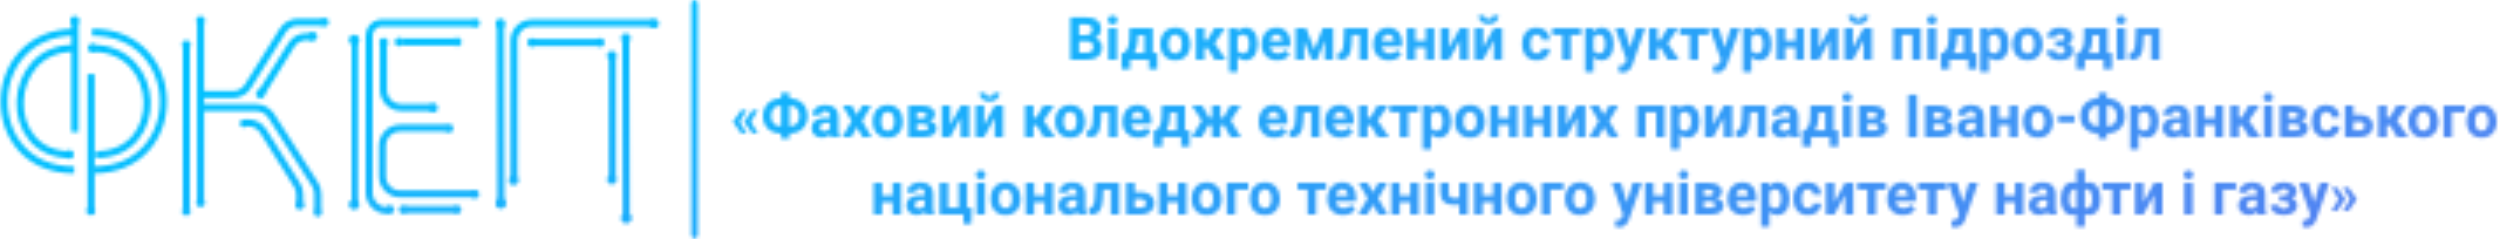 <svg width="711" height="68" viewBox="0 0 711 68" fill="none" xmlns="http://www.w3.org/2000/svg">
<mask id="mask0" mask-type="alpha" maskUnits="userSpaceOnUse" x="0" y="0" width="711" height="68">
<path d="M73.965 26.995V26.995C74.035 26.928 74.097 26.853 74.148 26.771L82.839 12.809C83.752 11.342 85.357 10.451 87.084 10.451H89.094" stroke="white" stroke-width="2"/>
<path d="M115.232 59.602H129.465" stroke="white" stroke-width="2"/>
<ellipse cx="114.734" cy="59.604" rx="1.248" ry="1.24" fill="white"/>
<ellipse cx="129.964" cy="59.602" rx="1.248" ry="1.24" fill="white"/>
<path d="M112.145 59.6C112.145 60.285 111.586 60.84 110.897 60.84C110.207 60.84 109.648 60.285 109.648 59.6C109.648 58.915 110.207 58.36 110.897 58.36C111.586 58.36 112.145 58.915 112.145 59.6Z" fill="white"/>
<ellipse cx="174.034" cy="51.068" rx="1.373" ry="1.364" fill="white"/>
<ellipse cx="174.034" cy="15.863" rx="1.373" ry="1.364" fill="white"/>
<ellipse cx="146.07" cy="51.316" rx="1.373" ry="1.364" fill="white"/>
<ellipse cx="92.262" cy="6.316" rx="1.248" ry="1.24" fill="white"/>
<ellipse cx="135.207" cy="6.565" rx="1.248" ry="1.24" fill="white"/>
<path d="M57.056 30.614H72.919C74.625 30.614 76.213 31.484 77.132 32.922L89.603 52.441C90.116 53.245 90.389 54.179 90.389 55.133V60.242" stroke="white" stroke-width="2"/>
<path d="M57.056 26.895H66.269C67.993 26.895 69.596 26.007 70.509 24.545L80.431 8.667C81.345 7.205 82.947 6.317 84.671 6.317H91.763" stroke="white" stroke-width="2"/>
<ellipse cx="57.055" cy="57.638" rx="1.248" ry="1.24" fill="white"/>
<path d="M57.056 5.82V57.39" stroke="white" stroke-width="2"/>
<ellipse cx="57.055" cy="5.821" rx="1.248" ry="1.24" fill="white"/>
<ellipse cx="89.004" cy="10.359" rx="1.248" ry="1.24" fill="white"/>
<ellipse cx="74.066" cy="26.713" rx="1.248" ry="1.24" fill="white"/>
<ellipse cx="90.389" cy="60.49" rx="1.124" ry="1.116" fill="white"/>
<ellipse cx="85.253" cy="58.399" rx="1.248" ry="1.24" fill="white"/>
<path d="M69.524 34.935H70.628C72.35 34.935 73.95 35.82 74.864 37.279L84.491 52.632C84.99 53.428 85.255 54.349 85.255 55.288V58.736" stroke="white" stroke-width="2"/>
<ellipse cx="69.366" cy="35.089" rx="1.124" ry="1.116" fill="white"/>
<ellipse cx="52.999" cy="12.718" rx="1.248" ry="1.24" fill="white"/>
<ellipse cx="52.999" cy="60.073" rx="1.248" ry="1.24" fill="white"/>
<path d="M52.998 12.966V59.577" stroke="white" stroke-width="2"/>
<path d="M146.195 51.688V11.814V11.565C146.195 8.803 148.434 6.564 151.195 6.564H185.646" stroke="white" stroke-width="2"/>
<ellipse cx="142.325" cy="6.68" rx="1.373" ry="1.364" fill="white"/>
<ellipse cx="142.45" cy="57.862" rx="1.498" ry="1.488" fill="white"/>
<path d="M142.325 7.159L142.45 58.356" stroke="white" stroke-width="2"/>
<ellipse cx="177.99" cy="10.863" rx="1.373" ry="1.364" fill="white"/>
<ellipse cx="178.114" cy="62.044" rx="1.498" ry="1.488" fill="white"/>
<path d="M177.989 11.342L178.114 62.54" stroke="white" stroke-width="2"/>
<ellipse cx="186.021" cy="6.689" rx="1.373" ry="1.364" fill="white"/>
<path d="M110.68 59.822H109.997C107.236 59.822 104.997 57.584 104.997 54.822V10.159V10.159C104.997 8.423 106.2 6.875 107.912 6.591C108.015 6.574 108.087 6.564 108.118 6.564C108.368 6.564 134.585 6.564 134.585 6.564" stroke="white" stroke-width="2"/>
<ellipse cx="130.029" cy="11.936" rx="1.248" ry="1.24" fill="white"/>
<ellipse cx="113.548" cy="11.936" rx="1.248" ry="1.24" fill="white"/>
<path d="M114.296 11.935L129.028 11.935" stroke="white" stroke-width="2"/>
<path d="M126.95 36.43H113.767C111.005 36.43 108.767 38.669 108.767 41.43V50.145C108.767 52.906 111.005 55.145 113.767 55.145H134.976" stroke="white" stroke-width="2"/>
<ellipse cx="127.684" cy="36.5" rx="1.248" ry="1.24" fill="white"/>
<ellipse cx="135.047" cy="55.214" rx="1.248" ry="1.24" fill="white"/>
<rect x="100.015" y="11.807" width="1.781" height="46.781" fill="#FAFAFA"/>
<ellipse cx="100.731" cy="11.361" rx="1.484" ry="1.474" fill="#FAFAFA"/>
<ellipse cx="100.731" cy="58.16" rx="1.484" ry="1.474" fill="#FAFAFA"/>
<path d="M109.061 12.451V25.581C109.061 28.343 111.299 30.581 114.061 30.581H123.491" stroke="white" stroke-width="2"/>
<ellipse cx="109.126" cy="12.057" rx="1.248" ry="1.277" fill="white"/>
<ellipse cx="123.267" cy="30.689" rx="1.248" ry="1.277" fill="white"/>
<path d="M174.159 16.482V50.696" stroke="white" stroke-width="2"/>
<ellipse cx="170.7" cy="12.101" rx="1.248" ry="1.24" fill="white"/>
<ellipse cx="151.223" cy="12.101" rx="1.248" ry="1.24" fill="white"/>
<path d="M170.199 12.101H151.223" stroke="white" stroke-width="2"/>
<path d="M26.196 9.162C53.002 9.162 53.355 48.339 26.549 48.339" stroke="#FAFAFA" stroke-width="2"/>
<path d="M26.299 13.744C46.39 13.744 47.373 43.98 27.283 43.98" stroke="#FAFAFA" stroke-width="2"/>
<path d="M21.456 9.162C-5.35 9.162 -5.702 48.339 21.104 48.339" stroke="#FAFAFA" stroke-width="2"/>
<path d="M20.889 13.744C1.335 13.744 0.37 43.98 19.924 43.98" stroke="#FAFAFA" stroke-width="2"/>
<path d="M21.3 5.497V37.566" stroke="#FAFAFA" stroke-width="2"/>
<path d="M25.915 21.073V60.472" stroke="#FAFAFA" stroke-width="2"/>
<ellipse cx="21.257" cy="5.821" rx="1.248" ry="1.24" fill="white"/>
<ellipse cx="25.869" cy="59.971" rx="1.248" ry="1.24" fill="white"/>
<ellipse cx="19.78" cy="43.936" rx="1.248" ry="1.24" fill="white"/>
<ellipse cx="26.24" cy="13.701" rx="1.248" ry="1.24" fill="white"/>
<path d="M304.409 17V4.914H308.642C310.108 4.914 311.221 5.196 311.979 5.761C312.737 6.32 313.116 7.141 313.116 8.226C313.116 8.818 312.964 9.341 312.66 9.795C312.355 10.243 311.932 10.572 311.389 10.783C312.009 10.938 312.496 11.25 312.85 11.721C313.21 12.191 313.39 12.767 313.39 13.447C313.39 14.609 313.019 15.489 312.278 16.087C311.536 16.685 310.479 16.989 309.107 17H304.409ZM306.899 11.737V14.999H309.032C309.619 14.999 310.075 14.861 310.402 14.585C310.734 14.302 310.9 13.915 310.9 13.422C310.9 12.316 310.327 11.754 309.181 11.737H306.899ZM306.899 9.978H308.742C309.998 9.955 310.626 9.455 310.626 8.475C310.626 7.927 310.465 7.534 310.144 7.296C309.829 7.053 309.328 6.931 308.642 6.931H306.899V9.978ZM317.64 17H315.233V8.019H317.64V17ZM315.092 5.694C315.092 5.335 315.211 5.039 315.449 4.806C315.692 4.574 316.021 4.458 316.436 4.458C316.846 4.458 317.172 4.574 317.416 4.806C317.659 5.039 317.781 5.335 317.781 5.694C317.781 6.06 317.657 6.358 317.408 6.591C317.164 6.823 316.84 6.939 316.436 6.939C316.032 6.939 315.706 6.823 315.457 6.591C315.213 6.358 315.092 6.06 315.092 5.694ZM319.748 15.066C320.291 14.49 320.659 13.92 320.852 13.356C321.046 12.791 321.154 11.992 321.176 10.957L321.243 8.019H327.85V15.066H329.145V19.698H326.746V17H321.425V19.698H318.976V15.066H319.748ZM322.579 15.066H325.459V10.002H323.592L323.575 11.082C323.525 12.731 323.193 14.059 322.579 15.066ZM329.992 12.426C329.992 11.535 330.163 10.741 330.506 10.044C330.849 9.347 331.342 8.807 331.984 8.425C332.631 8.043 333.381 7.853 334.233 7.853C335.445 7.853 336.433 8.223 337.197 8.965C337.966 9.706 338.395 10.713 338.483 11.986L338.5 12.601C338.5 13.979 338.115 15.085 337.346 15.921C336.577 16.751 335.545 17.166 334.25 17.166C332.955 17.166 331.92 16.751 331.145 15.921C330.376 15.091 329.992 13.962 329.992 12.534V12.426ZM332.39 12.601C332.39 13.453 332.551 14.106 332.872 14.56C333.193 15.008 333.652 15.232 334.25 15.232C334.831 15.232 335.285 15.011 335.611 14.568C335.938 14.12 336.101 13.406 336.101 12.426C336.101 11.591 335.938 10.943 335.611 10.484C335.285 10.025 334.825 9.795 334.233 9.795C333.647 9.795 333.193 10.025 332.872 10.484C332.551 10.938 332.39 11.643 332.39 12.601ZM343.497 13.688H342.534V17H340.135V8.019H342.534V11.397H343.389L345.348 8.019H348.378L345.439 12.293L348.652 17H345.456L343.497 13.688ZM357.641 12.592C357.641 13.976 357.326 15.085 356.695 15.921C356.07 16.751 355.223 17.166 354.155 17.166C353.248 17.166 352.514 16.851 351.955 16.22V20.453H349.556V8.019H351.781L351.864 8.898C352.445 8.201 353.203 7.853 354.139 7.853C355.245 7.853 356.106 8.262 356.72 9.081C357.334 9.9 357.641 11.029 357.641 12.468V12.592ZM355.243 12.418C355.243 11.582 355.093 10.938 354.794 10.484C354.501 10.03 354.072 9.803 353.508 9.803C352.755 9.803 352.238 10.091 351.955 10.666V14.344C352.249 14.936 352.772 15.232 353.524 15.232C354.67 15.232 355.243 14.294 355.243 12.418ZM363.269 17.166C361.952 17.166 360.879 16.762 360.049 15.954C359.224 15.146 358.812 14.07 358.812 12.725V12.493C358.812 11.591 358.986 10.786 359.335 10.077C359.683 9.363 360.176 8.815 360.812 8.434C361.454 8.046 362.185 7.853 363.004 7.853C364.232 7.853 365.198 8.24 365.901 9.015C366.609 9.789 366.963 10.888 366.963 12.31V13.29H361.244C361.321 13.876 361.554 14.347 361.941 14.701C362.334 15.055 362.829 15.232 363.427 15.232C364.351 15.232 365.073 14.897 365.594 14.227L366.772 15.547C366.413 16.056 365.926 16.455 365.311 16.743C364.697 17.025 364.016 17.166 363.269 17.166ZM362.995 9.795C362.52 9.795 362.132 9.955 361.833 10.276C361.54 10.597 361.352 11.057 361.269 11.654H364.606V11.463C364.595 10.932 364.451 10.523 364.174 10.235C363.897 9.942 363.505 9.795 362.995 9.795ZM373.803 14.169L376.152 8.019H379.157V17H376.758V11.488L374.608 17H372.998L370.889 11.58V17H368.491V8.019H371.471L373.803 14.169ZM389.06 8.019V17H386.661V9.961H384.544L384.395 12.733C384.301 14.211 384.01 15.287 383.523 15.962C383.036 16.637 382.311 16.983 381.348 17H380.535L380.51 15.049L380.809 15.024C381.241 14.991 381.556 14.737 381.755 14.261C381.954 13.785 382.079 12.974 382.129 11.829L382.295 8.019H389.06ZM395.045 17.166C393.728 17.166 392.654 16.762 391.824 15.954C391 15.146 390.587 14.07 390.587 12.725V12.493C390.587 11.591 390.762 10.786 391.11 10.077C391.459 9.363 391.951 8.815 392.588 8.434C393.23 8.046 393.96 7.853 394.779 7.853C396.008 7.853 396.973 8.24 397.676 9.015C398.384 9.789 398.739 10.888 398.739 12.31V13.29H393.019C393.097 13.876 393.329 14.347 393.717 14.701C394.11 15.055 394.605 15.232 395.202 15.232C396.127 15.232 396.849 14.897 397.369 14.227L398.548 15.547C398.188 16.056 397.701 16.455 397.087 16.743C396.472 17.025 395.792 17.166 395.045 17.166ZM394.771 9.795C394.295 9.795 393.908 9.955 393.609 10.276C393.315 10.597 393.127 11.057 393.044 11.654H396.381V11.463C396.37 10.932 396.226 10.523 395.95 10.235C395.673 9.942 395.28 9.795 394.771 9.795ZM407.894 17H405.487V13.547H402.507V17H400.108V8.019H402.507V11.621H405.487V8.019H407.894V17ZM415.166 8.019H417.565V17H415.166V11.455L412.161 17H409.754V8.019H412.161V13.555L415.166 8.019ZM424.811 8.019H427.21V17H424.811V11.455L421.806 17H419.399V8.019H421.806V13.555L424.811 8.019ZM426.222 4.375C426.222 5.111 425.957 5.705 425.426 6.159C424.9 6.613 424.208 6.84 423.35 6.84C422.493 6.84 421.798 6.616 421.267 6.167C420.741 5.719 420.478 5.122 420.478 4.375H422.18C422.18 4.723 422.282 4.994 422.487 5.188C422.697 5.376 422.985 5.47 423.35 5.47C423.71 5.47 423.992 5.376 424.197 5.188C424.402 4.994 424.504 4.723 424.504 4.375H426.222ZM437.014 15.232C437.456 15.232 437.816 15.11 438.093 14.867C438.369 14.623 438.513 14.3 438.524 13.896H440.774C440.768 14.504 440.602 15.063 440.276 15.572C439.949 16.076 439.501 16.469 438.931 16.751C438.367 17.028 437.741 17.166 437.055 17.166C435.771 17.166 434.758 16.759 434.017 15.946C433.275 15.127 432.905 13.998 432.905 12.559V12.401C432.905 11.018 433.273 9.914 434.009 9.089C434.745 8.265 435.755 7.853 437.038 7.853C438.162 7.853 439.061 8.174 439.736 8.815C440.417 9.452 440.763 10.301 440.774 11.364H438.524C438.513 10.899 438.369 10.523 438.093 10.235C437.816 9.942 437.451 9.795 436.997 9.795C436.438 9.795 436.015 10 435.727 10.409C435.445 10.813 435.304 11.472 435.304 12.385V12.634C435.304 13.558 435.445 14.222 435.727 14.626C436.009 15.03 436.438 15.232 437.014 15.232ZM449.597 9.944H446.717V17H444.31V9.944H441.479V8.019H449.597V9.944ZM458.894 12.592C458.894 13.976 458.579 15.085 457.948 15.921C457.323 16.751 456.476 17.166 455.408 17.166C454.5 17.166 453.767 16.851 453.208 16.22V20.453H450.809V8.019H453.034L453.117 8.898C453.698 8.201 454.456 7.853 455.391 7.853C456.498 7.853 457.359 8.262 457.973 9.081C458.587 9.9 458.894 11.029 458.894 12.468V12.592ZM456.495 12.418C456.495 11.582 456.346 10.938 456.047 10.484C455.754 10.03 455.325 9.803 454.761 9.803C454.008 9.803 453.491 10.091 453.208 10.666V14.344C453.502 14.936 454.025 15.232 454.777 15.232C455.923 15.232 456.495 14.294 456.495 12.418ZM463.642 13.605L465.303 8.019H467.876L464.265 18.395L464.066 18.868C463.529 20.041 462.644 20.627 461.41 20.627C461.061 20.627 460.707 20.575 460.347 20.47V18.652L460.712 18.66C461.166 18.66 461.504 18.591 461.725 18.453C461.952 18.314 462.129 18.085 462.256 17.764L462.538 17.025L459.392 8.019H461.974L463.642 13.605ZM472.342 13.688H471.379V17H468.98V8.019H471.379V11.397H472.234L474.193 8.019H477.222L474.284 12.293L477.496 17H474.301L472.342 13.688ZM485.855 9.944H482.975V17H480.568V9.944H477.737V8.019H485.855V9.944ZM490.52 13.605L492.18 8.019H494.754L491.143 18.395L490.944 18.868C490.407 20.041 489.521 20.627 488.287 20.627C487.939 20.627 487.585 20.575 487.225 20.47V18.652L487.59 18.66C488.044 18.66 488.381 18.591 488.603 18.453C488.83 18.314 489.007 18.085 489.134 17.764L489.416 17.025L486.27 8.019H488.852L490.52 13.605ZM503.785 12.592C503.785 13.976 503.47 15.085 502.839 15.921C502.213 16.751 501.367 17.166 500.299 17.166C499.391 17.166 498.658 16.851 498.099 16.22V20.453H495.7V8.019H497.925L498.008 8.898C498.589 8.201 499.347 7.853 500.282 7.853C501.389 7.853 502.249 8.262 502.864 9.081C503.478 9.9 503.785 11.029 503.785 12.468V12.592ZM501.386 12.418C501.386 11.582 501.237 10.938 500.938 10.484C500.645 10.03 500.216 9.803 499.651 9.803C498.899 9.803 498.381 10.091 498.099 10.666V14.344C498.392 14.936 498.915 15.232 499.668 15.232C500.813 15.232 501.386 14.294 501.386 12.418ZM513.065 17H510.658V13.547H507.678V17H505.279V8.019H507.678V11.621H510.658V8.019H513.065V17ZM520.337 8.019H522.736V17H520.337V11.455L517.332 17H514.925V8.019H517.332V13.555L520.337 8.019ZM529.982 8.019H532.381V17H529.982V11.455L526.977 17H524.57V8.019H526.977V13.555L529.982 8.019ZM531.393 4.375C531.393 5.111 531.128 5.705 530.596 6.159C530.071 6.613 529.379 6.84 528.521 6.84C527.664 6.84 526.969 6.616 526.438 6.167C525.912 5.719 525.649 5.122 525.649 4.375H527.351C527.351 4.723 527.453 4.994 527.658 5.188C527.868 5.376 528.156 5.47 528.521 5.47C528.881 5.47 529.163 5.376 529.368 5.188C529.573 4.994 529.675 4.723 529.675 4.375H531.393ZM546.26 17H543.853V9.961H540.848V17H538.449V8.019H546.26V17ZM550.626 17H548.219V8.019H550.626V17ZM548.078 5.694C548.078 5.335 548.197 5.039 548.435 4.806C548.678 4.574 549.008 4.458 549.423 4.458C549.832 4.458 550.159 4.574 550.402 4.806C550.646 5.039 550.767 5.335 550.767 5.694C550.767 6.06 550.643 6.358 550.394 6.591C550.15 6.823 549.827 6.939 549.423 6.939C549.019 6.939 548.692 6.823 548.443 6.591C548.2 6.358 548.078 6.06 548.078 5.694ZM552.735 15.066C553.277 14.49 553.645 13.92 553.839 13.356C554.032 12.791 554.14 11.992 554.162 10.957L554.229 8.019H560.836V15.066H562.131V19.698H559.732V17H554.411V19.698H551.963V15.066H552.735ZM555.565 15.066H558.446V10.002H556.578L556.561 11.082C556.512 12.731 556.18 14.059 555.565 15.066ZM571.287 12.592C571.287 13.976 570.971 15.085 570.341 15.921C569.715 16.751 568.869 17.166 567.801 17.166C566.893 17.166 566.16 16.851 565.601 16.22V20.453H563.202V8.019H565.427L565.51 8.898C566.091 8.201 566.849 7.853 567.784 7.853C568.891 7.853 569.751 8.262 570.366 9.081C570.98 9.9 571.287 11.029 571.287 12.468V12.592ZM568.888 12.418C568.888 11.582 568.739 10.938 568.44 10.484C568.146 10.03 567.718 9.803 567.153 9.803C566.401 9.803 565.883 10.091 565.601 10.666V14.344C565.894 14.936 566.417 15.232 567.17 15.232C568.315 15.232 568.888 14.294 568.888 12.418ZM572.408 12.426C572.408 11.535 572.579 10.741 572.922 10.044C573.265 9.347 573.758 8.807 574.4 8.425C575.047 8.043 575.797 7.853 576.649 7.853C577.861 7.853 578.849 8.223 579.613 8.965C580.382 9.706 580.811 10.713 580.899 11.986L580.916 12.601C580.916 13.979 580.531 15.085 579.762 15.921C578.993 16.751 577.961 17.166 576.666 17.166C575.371 17.166 574.336 16.751 573.561 15.921C572.792 15.091 572.408 13.962 572.408 12.534V12.426ZM574.806 12.601C574.806 13.453 574.967 14.106 575.288 14.56C575.609 15.008 576.068 15.232 576.666 15.232C577.247 15.232 577.701 15.011 578.027 14.568C578.354 14.12 578.517 13.406 578.517 12.426C578.517 11.591 578.354 10.943 578.027 10.484C577.701 10.025 577.241 9.795 576.649 9.795C576.063 9.795 575.609 10.025 575.288 10.484C574.967 10.938 574.806 11.643 574.806 12.601ZM587.108 10.666C587.108 10.351 587.003 10.108 586.793 9.936C586.588 9.759 586.295 9.67 585.913 9.67C585.52 9.67 585.199 9.753 584.95 9.919C584.707 10.08 584.585 10.31 584.585 10.608H582.186C582.186 9.795 582.523 9.134 583.199 8.625C583.874 8.115 584.737 7.861 585.788 7.861C586.945 7.861 587.853 8.088 588.511 8.541C589.175 8.995 589.507 9.64 589.507 10.476C589.507 10.874 589.385 11.242 589.142 11.58C588.904 11.912 588.566 12.177 588.129 12.377C589.153 12.736 589.665 13.431 589.665 14.46C589.665 15.284 589.311 15.943 588.602 16.436C587.9 16.922 586.962 17.166 585.788 17.166C584.698 17.166 583.802 16.912 583.099 16.402C582.396 15.893 582.045 15.207 582.045 14.344H584.444C584.444 14.648 584.579 14.894 584.85 15.082C585.122 15.271 585.476 15.365 585.913 15.365C586.339 15.365 586.671 15.265 586.909 15.066C587.147 14.867 587.266 14.607 587.266 14.286C587.266 13.893 587.152 13.613 586.926 13.447C586.699 13.276 586.358 13.19 585.905 13.19H584.601V11.629H585.988C586.735 11.607 587.108 11.286 587.108 10.666ZM591.25 15.066C591.793 14.49 592.161 13.92 592.354 13.356C592.548 12.791 592.656 11.992 592.678 10.957L592.744 8.019H599.352V15.066H600.647V19.698H598.248V17H592.927V19.698H590.478V15.066H591.25ZM594.081 15.066H596.961V10.002H595.094L595.077 11.082C595.027 12.731 594.695 14.059 594.081 15.066ZM604.399 17H601.992V8.019H604.399V17ZM601.85 5.694C601.85 5.335 601.969 5.039 602.207 4.806C602.451 4.574 602.78 4.458 603.195 4.458C603.605 4.458 603.931 4.574 604.175 4.806C604.418 5.039 604.54 5.335 604.54 5.694C604.54 6.06 604.415 6.358 604.166 6.591C603.923 6.823 603.599 6.939 603.195 6.939C602.791 6.939 602.465 6.823 602.216 6.591C601.972 6.358 601.85 6.06 601.85 5.694ZM614.194 8.019V17H611.795V9.961H609.678L609.529 12.733C609.435 14.211 609.144 15.287 608.657 15.962C608.17 16.637 607.445 16.983 606.482 17H605.669L605.644 15.049L605.943 15.024C606.374 14.991 606.69 14.737 606.889 14.261C607.088 13.785 607.213 12.974 607.263 11.829L607.429 8.019H614.194ZM210.377 34.65L212.369 37.962H210.826L208.501 34.725V34.567L210.826 31.33H212.369L210.377 34.65ZM213.573 34.65L215.565 37.962H214.021L211.697 34.725V34.567L214.021 31.33H215.565L213.573 34.65ZM224.538 27.993H224.688C225.634 27.993 226.489 28.203 227.253 28.624C228.022 29.039 228.62 29.631 229.046 30.4C229.472 31.17 229.685 32.044 229.685 33.023C229.685 34.473 229.22 35.658 228.29 36.576C227.366 37.495 226.116 37.954 224.538 37.954V39.498H222.139V37.954H221.982C221.024 37.954 220.161 37.749 219.392 37.34C218.623 36.925 218.025 36.344 217.599 35.597C217.178 34.85 216.968 33.997 216.968 33.04C216.968 32.072 217.178 31.206 217.599 30.442C218.02 29.678 218.609 29.083 219.367 28.657C220.125 28.226 220.972 28.004 221.907 27.993H222.139V26.416H224.538V27.993ZM221.982 30.06C221.157 30.06 220.507 30.32 220.031 30.84C219.561 31.36 219.326 32.094 219.326 33.04C219.326 33.925 219.561 34.623 220.031 35.132C220.501 35.635 221.163 35.887 222.015 35.887H222.139V30.06H221.982ZM224.538 30.06V35.887H224.704C225.518 35.887 226.157 35.633 226.622 35.123C227.092 34.609 227.327 33.909 227.327 33.023C227.327 32.099 227.098 31.374 226.639 30.849C226.179 30.323 225.521 30.06 224.663 30.06H224.538ZM236.367 39C236.256 38.784 236.176 38.516 236.126 38.195C235.545 38.842 234.79 39.166 233.86 39.166C232.98 39.166 232.25 38.911 231.669 38.402C231.093 37.893 230.805 37.251 230.805 36.477C230.805 35.525 231.157 34.794 231.86 34.285C232.568 33.776 233.589 33.519 234.923 33.513H236.027V32.998C236.027 32.584 235.919 32.252 235.703 32.002C235.493 31.753 235.158 31.629 234.699 31.629C234.295 31.629 233.976 31.726 233.744 31.919C233.517 32.113 233.404 32.379 233.404 32.716H231.005C231.005 32.196 231.165 31.715 231.486 31.272C231.807 30.829 232.261 30.483 232.847 30.234C233.434 29.98 234.093 29.852 234.823 29.852C235.93 29.852 236.807 30.132 237.454 30.691C238.107 31.244 238.434 32.025 238.434 33.032V36.925C238.439 37.777 238.558 38.422 238.791 38.859V39H236.367ZM234.383 37.331C234.737 37.331 235.064 37.254 235.363 37.099C235.661 36.939 235.883 36.726 236.027 36.46V34.916H235.13C233.929 34.916 233.29 35.331 233.213 36.161L233.204 36.302C233.204 36.601 233.31 36.847 233.52 37.041C233.73 37.235 234.018 37.331 234.383 37.331ZM243.697 32.7L245.207 30.019H247.772L245.216 34.418L247.88 39H245.307L243.705 36.178L242.111 39H239.53L242.194 34.418L239.646 30.019H242.219L243.697 32.7ZM248.221 34.426C248.221 33.535 248.392 32.741 248.735 32.044C249.078 31.347 249.571 30.807 250.213 30.425C250.86 30.044 251.61 29.852 252.462 29.852C253.674 29.852 254.662 30.223 255.426 30.965C256.195 31.706 256.624 32.714 256.712 33.986L256.729 34.601C256.729 35.978 256.344 37.085 255.575 37.921C254.806 38.751 253.774 39.166 252.479 39.166C251.184 39.166 250.149 38.751 249.374 37.921C248.605 37.091 248.221 35.962 248.221 34.534V34.426ZM250.619 34.601C250.619 35.453 250.78 36.106 251.101 36.56C251.422 37.008 251.881 37.232 252.479 37.232C253.06 37.232 253.514 37.011 253.84 36.568C254.167 36.12 254.33 35.406 254.33 34.426C254.33 33.591 254.167 32.943 253.84 32.484C253.514 32.025 253.054 31.795 252.462 31.795C251.876 31.795 251.422 32.025 251.101 32.484C250.78 32.938 250.619 33.643 250.619 34.601ZM258.364 39V30.019H262.116C263.339 30.019 264.277 30.234 264.93 30.666C265.583 31.098 265.91 31.717 265.91 32.525C265.91 32.94 265.771 33.314 265.494 33.646C265.223 33.972 264.825 34.224 264.299 34.401C264.941 34.523 265.445 34.764 265.81 35.123C266.181 35.478 266.366 35.915 266.366 36.435C266.366 37.271 266.051 37.907 265.42 38.344C264.794 38.781 263.884 39 262.689 39H258.364ZM260.763 35.273V37.083H262.697C263.544 37.083 263.967 36.786 263.967 36.194C263.967 35.591 263.563 35.284 262.755 35.273H260.763ZM260.763 33.663H262.249C263.09 33.651 263.511 33.38 263.511 32.849C263.511 32.523 263.394 32.29 263.162 32.152C262.935 32.014 262.586 31.944 262.116 31.944H260.763V33.663ZM273.247 30.019H275.646V39H273.247V33.455L270.243 39H267.835V30.019H270.243V35.555L273.247 30.019ZM282.893 30.019H285.292V39H282.893V33.455L279.888 39H277.481V30.019H279.888V35.555L282.893 30.019ZM284.304 26.375C284.304 27.11 284.038 27.705 283.507 28.159C282.981 28.613 282.29 28.84 281.432 28.84C280.574 28.84 279.88 28.616 279.348 28.168C278.823 27.719 278.56 27.122 278.56 26.375H280.262C280.262 26.723 280.364 26.994 280.569 27.188C280.779 27.376 281.067 27.47 281.432 27.47C281.792 27.47 282.074 27.376 282.279 27.188C282.483 26.994 282.586 26.723 282.586 26.375H284.304ZM294.879 35.688H293.916V39H291.517V30.019H293.916V33.397H294.771L296.73 30.019H299.76L296.822 34.294L300.034 39H296.838L294.879 35.688ZM300.084 34.426C300.084 33.535 300.255 32.741 300.598 32.044C300.942 31.347 301.434 30.807 302.076 30.425C302.723 30.044 303.473 29.852 304.326 29.852C305.537 29.852 306.525 30.223 307.289 30.965C308.058 31.706 308.487 32.714 308.576 33.986L308.592 34.601C308.592 35.978 308.208 37.085 307.438 37.921C306.669 38.751 305.637 39.166 304.342 39.166C303.047 39.166 302.012 38.751 301.238 37.921C300.468 37.091 300.084 35.962 300.084 34.534V34.426ZM302.483 34.601C302.483 35.453 302.643 36.106 302.964 36.56C303.285 37.008 303.744 37.232 304.342 37.232C304.923 37.232 305.377 37.011 305.703 36.568C306.03 36.12 306.193 35.406 306.193 34.426C306.193 33.591 306.03 32.943 305.703 32.484C305.377 32.025 304.918 31.795 304.326 31.795C303.739 31.795 303.285 32.025 302.964 32.484C302.643 32.938 302.483 33.643 302.483 34.601ZM317.748 30.019V39H315.349V31.961H313.232L313.083 34.733C312.989 36.211 312.698 37.287 312.211 37.962C311.724 38.638 310.999 38.983 310.036 39H309.223L309.198 37.049L309.497 37.024C309.929 36.991 310.244 36.737 310.443 36.261C310.642 35.785 310.767 34.974 310.817 33.829L310.983 30.019H317.748ZM323.733 39.166C322.416 39.166 321.342 38.762 320.512 37.954C319.687 37.146 319.275 36.07 319.275 34.725V34.493C319.275 33.591 319.45 32.785 319.798 32.077C320.147 31.363 320.639 30.815 321.276 30.434C321.918 30.046 322.648 29.852 323.467 29.852C324.696 29.852 325.661 30.24 326.364 31.015C327.072 31.789 327.427 32.888 327.427 34.31V35.29H321.707C321.785 35.876 322.017 36.346 322.405 36.701C322.798 37.055 323.293 37.232 323.89 37.232C324.815 37.232 325.537 36.897 326.057 36.227L327.236 37.547C326.876 38.056 326.389 38.455 325.775 38.743C325.16 39.025 324.48 39.166 323.733 39.166ZM323.459 31.795C322.983 31.795 322.596 31.955 322.297 32.276C322.003 32.597 321.815 33.057 321.732 33.654H325.069V33.463C325.058 32.932 324.914 32.523 324.638 32.235C324.361 31.942 323.968 31.795 323.459 31.795ZM328.921 37.066C329.463 36.49 329.831 35.92 330.025 35.356C330.218 34.791 330.326 33.992 330.348 32.957L330.415 30.019H337.022V37.066H338.317V41.698H335.918V39H330.597V41.698H328.149V37.066H328.921ZM331.751 37.066H334.632V32.002H332.764L332.747 33.081C332.698 34.731 332.366 36.059 331.751 37.066ZM348.179 35.671H347.091V39H344.692V35.671H343.621L341.837 39H338.94L341.77 34.302L338.973 30.019H341.945L343.812 33.372H344.692V30.019H347.091V33.372H347.988L349.864 30.019H352.835L350.055 34.244L352.91 39H349.963L348.179 35.671ZM362.431 39.166C361.114 39.166 360.04 38.762 359.21 37.954C358.386 37.146 357.973 36.07 357.973 34.725V34.493C357.973 33.591 358.148 32.785 358.496 32.077C358.845 31.363 359.338 30.815 359.974 30.434C360.616 30.046 361.346 29.852 362.165 29.852C363.394 29.852 364.36 30.24 365.062 31.015C365.771 31.789 366.125 32.888 366.125 34.31V35.29H360.406C360.483 35.876 360.715 36.346 361.103 36.701C361.496 37.055 361.991 37.232 362.589 37.232C363.513 37.232 364.235 36.897 364.755 36.227L365.934 37.547C365.574 38.056 365.087 38.455 364.473 38.743C363.859 39.025 363.178 39.166 362.431 39.166ZM362.157 31.795C361.681 31.795 361.294 31.955 360.995 32.276C360.702 32.597 360.514 33.057 360.43 33.654H363.767V33.463C363.756 32.932 363.612 32.523 363.336 32.235C363.059 31.942 362.666 31.795 362.157 31.795ZM375.305 30.019V39H372.907V31.961H370.79L370.64 34.733C370.546 36.211 370.256 37.287 369.769 37.962C369.282 38.638 368.557 38.983 367.594 39H366.781L366.756 37.049L367.055 37.024C367.486 36.991 367.802 36.737 368.001 36.261C368.2 35.785 368.325 34.974 368.374 33.829L368.54 30.019H375.305ZM381.29 39.166C379.973 39.166 378.9 38.762 378.07 37.954C377.245 37.146 376.833 36.07 376.833 34.725V34.493C376.833 33.591 377.007 32.785 377.356 32.077C377.704 31.363 378.197 30.815 378.833 30.434C379.475 30.046 380.206 29.852 381.025 29.852C382.253 29.852 383.219 30.24 383.922 31.015C384.63 31.789 384.984 32.888 384.984 34.31V35.29H379.265C379.342 35.876 379.575 36.346 379.962 36.701C380.355 37.055 380.85 37.232 381.448 37.232C382.372 37.232 383.094 36.897 383.615 36.227L384.793 37.547C384.434 38.056 383.947 38.455 383.332 38.743C382.718 39.025 382.037 39.166 381.29 39.166ZM381.016 31.795C380.541 31.795 380.153 31.955 379.854 32.276C379.561 32.597 379.373 33.057 379.29 33.654H382.627V33.463C382.616 32.932 382.472 32.523 382.195 32.235C381.918 31.942 381.526 31.795 381.016 31.795ZM389.873 35.688H388.91V39H386.512V30.019H388.91V33.397H389.765L391.724 30.019H394.754L391.816 34.294L395.028 39H391.832L389.873 35.688ZM403.387 31.944H400.507V39H398.099V31.944H395.269V30.019H403.387V31.944ZM412.684 34.592C412.684 35.976 412.368 37.085 411.738 37.921C411.112 38.751 410.266 39.166 409.198 39.166C408.29 39.166 407.557 38.851 406.998 38.22V42.453H404.599V30.019H406.824L406.907 30.898C407.488 30.201 408.246 29.852 409.181 29.852C410.288 29.852 411.148 30.262 411.763 31.081C412.377 31.9 412.684 33.029 412.684 34.468V34.592ZM410.285 34.418C410.285 33.582 410.136 32.938 409.837 32.484C409.543 32.03 409.115 31.803 408.55 31.803C407.798 31.803 407.28 32.091 406.998 32.666V36.344C407.291 36.936 407.814 37.232 408.567 37.232C409.712 37.232 410.285 36.294 410.285 34.418ZM413.805 34.426C413.805 33.535 413.976 32.741 414.319 32.044C414.662 31.347 415.155 30.807 415.797 30.425C416.444 30.044 417.194 29.852 418.046 29.852C419.258 29.852 420.246 30.223 421.01 30.965C421.779 31.706 422.208 32.714 422.296 33.986L422.313 34.601C422.313 35.978 421.928 37.085 421.159 37.921C420.39 38.751 419.358 39.166 418.063 39.166C416.768 39.166 415.733 38.751 414.958 37.921C414.189 37.091 413.805 35.962 413.805 34.534V34.426ZM416.203 34.601C416.203 35.453 416.364 36.106 416.685 36.56C417.006 37.008 417.465 37.232 418.063 37.232C418.644 37.232 419.098 37.011 419.424 36.568C419.751 36.12 419.914 35.406 419.914 34.426C419.914 33.591 419.751 32.943 419.424 32.484C419.098 32.025 418.638 31.795 418.046 31.795C417.46 31.795 417.006 32.025 416.685 32.484C416.364 32.938 416.203 33.643 416.203 34.601ZM431.576 39H429.169V35.547H426.189V39H423.79V30.019H426.189V33.621H429.169V30.019H431.576V39ZM441.222 39H438.815V35.547H435.835V39H433.436V30.019H435.835V33.621H438.815V30.019H441.222V39ZM448.493 30.019H450.892V39H448.493V33.455L445.489 39H443.081V30.019H445.489V35.555L448.493 30.019ZM456.147 32.7L457.658 30.019H460.222L457.666 34.418L460.33 39H457.757L456.155 36.178L454.561 39H451.98L454.644 34.418L452.096 30.019H454.669L456.147 32.7ZM473.421 39H471.013V31.961H468.009V39H465.61V30.019H473.421V39ZM483.34 34.592C483.34 35.976 483.025 37.085 482.394 37.921C481.769 38.751 480.922 39.166 479.854 39.166C478.946 39.166 478.213 38.851 477.654 38.22V42.453H475.255V30.019H477.48L477.563 30.898C478.144 30.201 478.902 29.852 479.837 29.852C480.944 29.852 481.805 30.262 482.419 31.081C483.033 31.9 483.34 33.029 483.34 34.468V34.592ZM480.941 34.418C480.941 33.582 480.792 32.938 480.493 32.484C480.2 32.03 479.771 31.803 479.206 31.803C478.454 31.803 477.936 32.091 477.654 32.666V36.344C477.947 36.936 478.47 37.232 479.223 37.232C480.368 37.232 480.941 36.294 480.941 34.418ZM490.246 30.019H492.645V39H490.246V33.455L487.242 39H484.834V30.019H487.242V35.555L490.246 30.019ZM502.291 30.019V39H499.892V31.961H497.775L497.626 34.733C497.532 36.211 497.241 37.287 496.754 37.962C496.267 38.638 495.542 38.983 494.579 39H493.766L493.741 37.049L494.04 37.024C494.471 36.991 494.787 36.737 494.986 36.261C495.185 35.785 495.31 34.974 495.36 33.829L495.526 30.019H502.291ZM509.346 39C509.236 38.784 509.156 38.516 509.106 38.195C508.525 38.842 507.769 39.166 506.84 39.166C505.96 39.166 505.229 38.911 504.648 38.402C504.073 37.893 503.785 37.251 503.785 36.477C503.785 35.525 504.136 34.794 504.839 34.285C505.548 33.776 506.569 33.519 507.902 33.513H509.006V32.998C509.006 32.584 508.898 32.252 508.682 32.002C508.472 31.753 508.137 31.629 507.678 31.629C507.274 31.629 506.956 31.726 506.723 31.919C506.497 32.113 506.383 32.379 506.383 32.716H503.984C503.984 32.196 504.145 31.715 504.466 31.272C504.787 30.829 505.24 30.483 505.827 30.234C506.414 29.98 507.072 29.852 507.803 29.852C508.909 29.852 509.786 30.132 510.434 30.691C511.087 31.244 511.413 32.025 511.413 33.032V36.925C511.419 37.777 511.538 38.422 511.77 38.859V39H509.346ZM507.363 37.331C507.717 37.331 508.043 37.254 508.342 37.099C508.641 36.939 508.862 36.726 509.006 36.46V34.916H508.11C506.909 34.916 506.27 35.331 506.192 36.161L506.184 36.302C506.184 36.601 506.289 36.847 506.499 37.041C506.71 37.235 506.997 37.331 507.363 37.331ZM513.381 37.066C513.923 36.49 514.291 35.92 514.485 35.356C514.678 34.791 514.786 33.992 514.808 32.957L514.875 30.019H521.482V37.066H522.777V41.698H520.378V39H515.057V41.698H512.609V37.066H513.381ZM516.211 37.066H519.092V32.002H517.224L517.207 33.081C517.158 34.731 516.826 36.059 516.211 37.066ZM526.529 39H524.122V30.019H526.529V39ZM523.981 27.694C523.981 27.335 524.1 27.039 524.338 26.806C524.581 26.574 524.91 26.457 525.326 26.457C525.735 26.457 526.062 26.574 526.305 26.806C526.548 27.039 526.67 27.335 526.67 27.694C526.67 28.06 526.546 28.358 526.297 28.591C526.053 28.823 525.729 28.939 525.326 28.939C524.922 28.939 524.595 28.823 524.346 28.591C524.103 28.358 523.981 28.06 523.981 27.694ZM528.671 39V30.019H532.423C533.646 30.019 534.584 30.234 535.237 30.666C535.89 31.098 536.216 31.717 536.216 32.525C536.216 32.94 536.078 33.314 535.801 33.646C535.53 33.972 535.131 34.224 534.606 34.401C535.248 34.523 535.751 34.764 536.117 35.123C536.487 35.478 536.673 35.915 536.673 36.435C536.673 37.271 536.357 37.907 535.726 38.344C535.101 38.781 534.191 39 532.995 39H528.671ZM531.07 35.273V37.083H533.004C533.85 37.083 534.274 36.786 534.274 36.194C534.274 35.591 533.87 35.284 533.062 35.273H531.07ZM531.07 33.663H532.555C533.397 33.651 533.817 33.38 533.817 32.849C533.817 32.523 533.701 32.29 533.469 32.152C533.242 32.014 532.893 31.944 532.423 31.944H531.07V33.663ZM545.181 39H542.691V26.914H545.181V39ZM547.497 39V30.019H551.249C552.472 30.019 553.41 30.234 554.063 30.666C554.716 31.098 555.042 31.717 555.042 32.525C555.042 32.94 554.904 33.314 554.627 33.646C554.356 33.972 553.958 34.224 553.432 34.401C554.074 34.523 554.577 34.764 554.943 35.123C555.313 35.478 555.499 35.915 555.499 36.435C555.499 37.271 555.183 37.907 554.553 38.344C553.927 38.781 553.017 39 551.822 39H547.497ZM549.896 35.273V37.083H551.83C552.677 37.083 553.1 36.786 553.1 36.194C553.1 35.591 552.696 35.284 551.888 35.273H549.896ZM549.896 33.663H551.382C552.223 33.651 552.643 33.38 552.643 32.849C552.643 32.523 552.527 32.29 552.295 32.152C552.068 32.014 551.719 31.944 551.249 31.944H549.896V33.663ZM562.173 39C562.062 38.784 561.982 38.516 561.932 38.195C561.351 38.842 560.596 39.166 559.666 39.166C558.786 39.166 558.055 38.911 557.474 38.402C556.899 37.893 556.611 37.251 556.611 36.477C556.611 35.525 556.963 34.794 557.665 34.285C558.374 33.776 559.395 33.519 560.728 33.513H561.832V32.998C561.832 32.584 561.724 32.252 561.509 32.002C561.298 31.753 560.964 31.629 560.504 31.629C560.1 31.629 559.782 31.726 559.55 31.919C559.323 32.113 559.209 32.379 559.209 32.716H556.81C556.81 32.196 556.971 31.715 557.292 31.272C557.613 30.829 558.067 30.483 558.653 30.234C559.24 29.98 559.898 29.852 560.629 29.852C561.735 29.852 562.613 30.132 563.26 30.691C563.913 31.244 564.24 32.025 564.24 33.032V36.925C564.245 37.777 564.364 38.422 564.596 38.859V39H562.173ZM560.189 37.331C560.543 37.331 560.869 37.254 561.168 37.099C561.467 36.939 561.688 36.726 561.832 36.46V34.916H560.936C559.735 34.916 559.096 35.331 559.018 36.161L559.01 36.302C559.01 36.601 559.115 36.847 559.326 37.041C559.536 37.235 559.824 37.331 560.189 37.331ZM573.868 39H571.461V35.547H568.481V39H566.082V30.019H568.481V33.621H571.461V30.019H573.868V39ZM575.354 34.426C575.354 33.535 575.526 32.741 575.869 32.044C576.212 31.347 576.705 30.807 577.346 30.425C577.994 30.044 578.744 29.852 579.596 29.852C580.808 29.852 581.796 30.223 582.559 30.965C583.329 31.706 583.757 32.714 583.846 33.986L583.863 34.601C583.863 35.978 583.478 37.085 582.709 37.921C581.94 38.751 580.908 39.166 579.613 39.166C578.318 39.166 577.283 38.751 576.508 37.921C575.739 37.091 575.354 35.962 575.354 34.534V34.426ZM577.753 34.601C577.753 35.453 577.914 36.106 578.235 36.56C578.556 37.008 579.015 37.232 579.613 37.232C580.194 37.232 580.647 37.011 580.974 36.568C581.3 36.12 581.464 35.406 581.464 34.426C581.464 33.591 581.3 32.943 580.974 32.484C580.647 32.025 580.188 31.795 579.596 31.795C579.009 31.795 578.556 32.025 578.235 32.484C577.914 32.938 577.753 33.643 577.753 34.601ZM590.005 34.791H585.332V32.857H590.005V34.791ZM599.186 27.993H599.335C600.282 27.993 601.137 28.203 601.9 28.624C602.669 29.039 603.267 29.631 603.693 30.4C604.119 31.17 604.332 32.044 604.332 33.023C604.332 34.473 603.867 35.658 602.938 36.576C602.014 37.495 600.763 37.954 599.186 37.954V39.498H596.787V37.954H596.629C595.672 37.954 594.809 37.749 594.039 37.34C593.27 36.925 592.673 36.344 592.246 35.597C591.826 34.85 591.616 33.997 591.616 33.04C591.616 32.072 591.826 31.206 592.246 30.442C592.667 29.678 593.256 29.083 594.014 28.657C594.773 28.226 595.619 28.004 596.555 27.993H596.787V26.416H599.186V27.993ZM596.629 30.06C595.805 30.06 595.154 30.32 594.679 30.84C594.208 31.36 593.973 32.094 593.973 33.04C593.973 33.925 594.208 34.623 594.679 35.132C595.149 35.635 595.81 35.887 596.662 35.887H596.787V30.06H596.629ZM599.186 30.06V35.887H599.352C600.165 35.887 600.805 35.633 601.269 35.123C601.74 34.609 601.975 33.909 601.975 33.023C601.975 32.099 601.745 31.374 601.286 30.849C600.827 30.323 600.168 30.06 599.31 30.06H599.186ZM613.895 34.592C613.895 35.976 613.579 37.085 612.949 37.921C612.323 38.751 611.477 39.166 610.409 39.166C609.501 39.166 608.768 38.851 608.209 38.22V42.453H605.81V30.019H608.034L608.117 30.898C608.699 30.201 609.457 29.852 610.392 29.852C611.499 29.852 612.359 30.262 612.973 31.081C613.588 31.9 613.895 33.029 613.895 34.468V34.592ZM611.496 34.418C611.496 33.582 611.346 32.938 611.048 32.484C610.754 32.03 610.326 31.803 609.761 31.803C609.008 31.803 608.491 32.091 608.209 32.666V36.344C608.502 36.936 609.025 37.232 609.778 37.232C610.923 37.232 611.496 36.294 611.496 34.418ZM620.594 39C620.483 38.784 620.403 38.516 620.353 38.195C619.772 38.842 619.016 39.166 618.087 39.166C617.207 39.166 616.476 38.911 615.895 38.402C615.32 37.893 615.032 37.251 615.032 36.477C615.032 35.525 615.383 34.794 616.086 34.285C616.795 33.776 617.816 33.519 619.149 33.513H620.253V32.998C620.253 32.584 620.145 32.252 619.93 32.002C619.719 31.753 619.384 31.629 618.925 31.629C618.521 31.629 618.203 31.726 617.971 31.919C617.744 32.113 617.63 32.379 617.63 32.716H615.231C615.231 32.196 615.392 31.715 615.713 31.272C616.034 30.829 616.487 30.483 617.074 30.234C617.661 29.98 618.319 29.852 619.05 29.852C620.156 29.852 621.034 30.132 621.681 30.691C622.334 31.244 622.66 32.025 622.66 33.032V36.925C622.666 37.777 622.785 38.422 623.017 38.859V39H620.594ZM618.61 37.331C618.964 37.331 619.29 37.254 619.589 37.099C619.888 36.939 620.109 36.726 620.253 36.46V34.916H619.357C618.156 34.916 617.517 35.331 617.439 36.161L617.431 36.302C617.431 36.601 617.536 36.847 617.746 37.041C617.957 37.235 618.244 37.331 618.61 37.331ZM632.289 39H629.882V35.547H626.902V39H624.503V30.019H626.902V33.621H629.882V30.019H632.289V39ZM637.668 35.688H636.705V39H634.306V30.019H636.705V33.397H637.56L639.519 30.019H642.549L639.611 34.294L642.823 39H639.627L637.668 35.688ZM646.26 39H643.852V30.019H646.26V39ZM643.711 27.694C643.711 27.335 643.83 27.039 644.068 26.806C644.312 26.574 644.641 26.457 645.056 26.457C645.465 26.457 645.792 26.574 646.035 26.806C646.279 27.039 646.401 27.335 646.401 27.694C646.401 28.06 646.276 28.358 646.027 28.591C645.784 28.823 645.46 28.939 645.056 28.939C644.652 28.939 644.326 28.823 644.076 28.591C643.833 28.358 643.711 28.06 643.711 27.694ZM648.401 39V30.019H652.153C653.376 30.019 654.314 30.234 654.967 30.666C655.62 31.098 655.947 31.717 655.947 32.525C655.947 32.94 655.808 33.314 655.532 33.646C655.26 33.972 654.862 34.224 654.336 34.401C654.978 34.523 655.482 34.764 655.847 35.123C656.218 35.478 656.403 35.915 656.403 36.435C656.403 37.271 656.088 37.907 655.457 38.344C654.832 38.781 653.921 39 652.726 39H648.401ZM650.8 35.273V37.083H652.734C653.581 37.083 654.004 36.786 654.004 36.194C654.004 35.591 653.6 35.284 652.792 35.273H650.8ZM650.8 33.663H652.286C653.127 33.651 653.548 33.38 653.548 32.849C653.548 32.523 653.431 32.29 653.199 32.152C652.972 32.014 652.624 31.944 652.153 31.944H650.8V33.663ZM661.608 37.232C662.05 37.232 662.41 37.11 662.687 36.867C662.964 36.623 663.107 36.3 663.118 35.895H665.368C665.362 36.504 665.196 37.063 664.87 37.572C664.543 38.076 664.095 38.469 663.525 38.751C662.961 39.028 662.335 39.166 661.649 39.166C660.365 39.166 659.353 38.759 658.611 37.946C657.87 37.127 657.499 35.998 657.499 34.559V34.401C657.499 33.018 657.867 31.914 658.603 31.089C659.339 30.265 660.349 29.852 661.633 29.852C662.756 29.852 663.655 30.174 664.33 30.815C665.011 31.452 665.357 32.301 665.368 33.364H663.118C663.107 32.899 662.964 32.523 662.687 32.235C662.41 31.942 662.045 31.795 661.591 31.795C661.032 31.795 660.609 32 660.321 32.409C660.039 32.813 659.898 33.472 659.898 34.385V34.634C659.898 35.558 660.039 36.222 660.321 36.626C660.603 37.03 661.032 37.232 661.608 37.232ZM669.303 32.65H671.021C671.796 32.65 672.476 32.78 673.063 33.04C673.649 33.3 674.098 33.674 674.408 34.161C674.723 34.642 674.881 35.204 674.881 35.846C674.881 36.792 674.529 37.556 673.826 38.137C673.129 38.712 672.177 39 670.971 39H666.895V30.019H669.303V32.65ZM669.303 34.576V37.083H671.004C671.48 37.083 671.845 36.972 672.1 36.751C672.354 36.529 672.482 36.227 672.482 35.846C672.482 35.458 672.357 35.151 672.108 34.924C671.859 34.692 671.491 34.576 671.004 34.576H669.303ZM679.753 35.688H678.79V39H676.391V30.019H678.79V33.397H679.645L681.604 30.019H684.634L681.696 34.294L684.908 39H681.712L679.753 35.688ZM684.958 34.426C684.958 33.535 685.129 32.741 685.472 32.044C685.816 31.347 686.308 30.807 686.95 30.425C687.597 30.044 688.347 29.852 689.2 29.852C690.411 29.852 691.399 30.223 692.163 30.965C692.932 31.706 693.361 32.714 693.45 33.986L693.466 34.601C693.466 35.978 693.082 37.085 692.312 37.921C691.543 38.751 690.511 39.166 689.216 39.166C687.921 39.166 686.886 38.751 686.112 37.921C685.342 37.091 684.958 35.962 684.958 34.534V34.426ZM687.357 34.601C687.357 35.453 687.517 36.106 687.838 36.56C688.159 37.008 688.618 37.232 689.216 37.232C689.797 37.232 690.251 37.011 690.577 36.568C690.904 36.12 691.067 35.406 691.067 34.426C691.067 33.591 690.904 32.943 690.577 32.484C690.251 32.025 689.792 31.795 689.2 31.795C688.613 31.795 688.159 32.025 687.838 32.484C687.517 32.938 687.357 33.643 687.357 34.601ZM701.061 31.961H697.343V39H694.944V30.019H701.061V31.961ZM701.526 34.426C701.526 33.535 701.698 32.741 702.041 32.044C702.384 31.347 702.876 30.807 703.518 30.425C704.166 30.044 704.916 29.852 705.768 29.852C706.98 29.852 707.968 30.223 708.731 30.965C709.5 31.706 709.929 32.714 710.018 33.986L710.034 34.601C710.034 35.978 709.65 37.085 708.881 37.921C708.111 38.751 707.079 39.166 705.784 39.166C704.49 39.166 703.455 38.751 702.68 37.921C701.911 37.091 701.526 35.962 701.526 34.534V34.426ZM703.925 34.601C703.925 35.453 704.086 36.106 704.407 36.56C704.728 37.008 705.187 37.232 705.784 37.232C706.366 37.232 706.819 37.011 707.146 36.568C707.472 36.12 707.636 35.406 707.636 34.426C707.636 33.591 707.472 32.943 707.146 32.484C706.819 32.025 706.36 31.795 705.768 31.795C705.181 31.795 704.728 32.025 704.407 32.484C704.086 32.938 703.925 33.643 703.925 34.601ZM256.264 61H253.857V57.547H250.877V61H248.478V52.019H250.877V55.621H253.857V52.019H256.264V61ZM263.328 61C263.217 60.784 263.137 60.516 263.087 60.195C262.506 60.842 261.751 61.166 260.821 61.166C259.941 61.166 259.211 60.911 258.63 60.402C258.054 59.893 257.766 59.251 257.766 58.477C257.766 57.525 258.118 56.794 258.821 56.285C259.529 55.776 260.55 55.519 261.884 55.513H262.988V54.998C262.988 54.584 262.88 54.252 262.664 54.002C262.454 53.753 262.119 53.629 261.66 53.629C261.256 53.629 260.937 53.726 260.705 53.919C260.478 54.113 260.365 54.379 260.365 54.716H257.966C257.966 54.196 258.126 53.715 258.447 53.272C258.768 52.829 259.222 52.483 259.808 52.234C260.395 51.98 261.054 51.852 261.784 51.852C262.891 51.852 263.768 52.132 264.415 52.691C265.068 53.244 265.395 54.025 265.395 55.032V58.925C265.4 59.777 265.519 60.422 265.752 60.859V61H263.328ZM261.344 59.331C261.698 59.331 262.025 59.254 262.324 59.099C262.622 58.939 262.844 58.726 262.988 58.46V56.916H262.091C260.89 56.916 260.251 57.331 260.174 58.161L260.165 58.302C260.165 58.601 260.271 58.847 260.481 59.041C260.691 59.235 260.979 59.331 261.344 59.331ZM267.238 52.019H269.637V59.066H272.641V52.019H275.049V59.083H276.393L276.227 63.665H273.994V61H267.238V52.019ZM280.129 61H277.722V52.019H280.129V61ZM277.58 49.694C277.58 49.335 277.699 49.039 277.937 48.806C278.181 48.574 278.51 48.458 278.925 48.458C279.335 48.458 279.661 48.574 279.905 48.806C280.148 49.039 280.27 49.335 280.27 49.694C280.27 50.06 280.145 50.358 279.896 50.591C279.653 50.823 279.329 50.94 278.925 50.94C278.521 50.94 278.195 50.823 277.946 50.591C277.702 50.358 277.58 50.06 277.58 49.694ZM281.739 56.426C281.739 55.535 281.911 54.741 282.254 54.044C282.597 53.347 283.089 52.807 283.731 52.425C284.379 52.044 285.129 51.852 285.981 51.852C287.193 51.852 288.18 52.223 288.944 52.965C289.713 53.706 290.142 54.714 290.231 55.986L290.247 56.601C290.247 57.978 289.863 59.085 289.094 59.921C288.324 60.751 287.292 61.166 285.997 61.166C284.702 61.166 283.668 60.751 282.893 59.921C282.124 59.091 281.739 57.962 281.739 56.534V56.426ZM284.138 56.601C284.138 57.453 284.298 58.106 284.619 58.56C284.94 59.008 285.4 59.232 285.997 59.232C286.578 59.232 287.032 59.011 287.359 58.568C287.685 58.12 287.848 57.406 287.848 56.426C287.848 55.591 287.685 54.943 287.359 54.484C287.032 54.025 286.573 53.795 285.981 53.795C285.394 53.795 284.94 54.025 284.619 54.484C284.298 54.938 284.138 55.643 284.138 56.601ZM299.511 61H297.104V57.547H294.124V61H291.725V52.019H294.124V55.621H297.104V52.019H299.511V61ZM306.575 61C306.464 60.784 306.384 60.516 306.334 60.195C305.753 60.842 304.998 61.166 304.068 61.166C303.188 61.166 302.458 60.911 301.877 60.402C301.301 59.893 301.014 59.251 301.014 58.477C301.014 57.525 301.365 56.794 302.068 56.285C302.776 55.776 303.797 55.519 305.131 55.513H306.235V54.998C306.235 54.584 306.127 54.252 305.911 54.002C305.701 53.753 305.366 53.629 304.907 53.629C304.503 53.629 304.184 53.726 303.952 53.919C303.725 54.113 303.612 54.379 303.612 54.716H301.213C301.213 54.196 301.373 53.715 301.694 53.272C302.015 52.829 302.469 52.483 303.055 52.234C303.642 51.98 304.301 51.852 305.031 51.852C306.138 51.852 307.015 52.132 307.662 52.691C308.315 53.244 308.642 54.025 308.642 55.032V58.925C308.647 59.777 308.766 60.422 308.999 60.859V61H306.575ZM304.591 59.331C304.945 59.331 305.272 59.254 305.571 59.099C305.869 58.939 306.091 58.726 306.235 58.46V56.916H305.338C304.137 56.916 303.498 57.331 303.421 58.161L303.412 58.302C303.412 58.601 303.518 58.847 303.728 59.041C303.938 59.235 304.226 59.331 304.591 59.331ZM318.296 52.019V61H315.897V53.961H313.78L313.631 56.733C313.537 58.211 313.246 59.287 312.759 59.962C312.272 60.638 311.547 60.983 310.584 61H309.771L309.746 59.049L310.045 59.024C310.476 58.991 310.792 58.737 310.991 58.261C311.19 57.785 311.315 56.974 311.365 55.829L311.531 52.019H318.296ZM322.712 54.65H324.43C325.205 54.65 325.885 54.78 326.472 55.04C327.059 55.3 327.507 55.674 327.817 56.161C328.132 56.642 328.29 57.204 328.29 57.846C328.29 58.792 327.938 59.556 327.236 60.137C326.538 60.712 325.587 61 324.38 61H320.305V52.019H322.712V54.65ZM322.712 56.576V59.083H324.413C324.889 59.083 325.255 58.972 325.509 58.751C325.764 58.529 325.891 58.227 325.891 57.846C325.891 57.458 325.766 57.151 325.517 56.924C325.268 56.692 324.9 56.576 324.413 56.576H322.712ZM337.429 61H335.022V57.547H332.042V61H329.643V52.019H332.042V55.621H335.022V52.019H337.429V61ZM338.915 56.426C338.915 55.535 339.086 54.741 339.43 54.044C339.773 53.347 340.265 52.807 340.907 52.425C341.555 52.044 342.304 51.852 343.157 51.852C344.368 51.852 345.356 52.223 346.12 52.965C346.889 53.706 347.318 54.714 347.407 55.986L347.423 56.601C347.423 57.978 347.039 59.085 346.269 59.921C345.5 60.751 344.468 61.166 343.173 61.166C341.878 61.166 340.843 60.751 340.069 59.921C339.299 59.091 338.915 57.962 338.915 56.534V56.426ZM341.314 56.601C341.314 57.453 341.474 58.106 341.795 58.56C342.116 59.008 342.576 59.232 343.173 59.232C343.754 59.232 344.208 59.011 344.535 58.568C344.861 58.12 345.024 57.406 345.024 56.426C345.024 55.591 344.861 54.943 344.535 54.484C344.208 54.025 343.749 53.795 343.157 53.795C342.57 53.795 342.116 54.025 341.795 54.484C341.474 54.938 341.314 55.643 341.314 56.601ZM355.018 53.961H351.3V61H348.901V52.019H355.018V53.961ZM355.483 56.426C355.483 55.535 355.655 54.741 355.998 54.044C356.341 53.347 356.833 52.807 357.475 52.425C358.123 52.044 358.873 51.852 359.725 51.852C360.937 51.852 361.925 52.223 362.688 52.965C363.458 53.706 363.886 54.714 363.975 55.986L363.992 56.601C363.992 57.978 363.607 59.085 362.838 59.921C362.069 60.751 361.036 61.166 359.742 61.166C358.447 61.166 357.412 60.751 356.637 59.921C355.868 59.091 355.483 57.962 355.483 56.534V56.426ZM357.882 56.601C357.882 57.453 358.043 58.106 358.364 58.56C358.685 59.008 359.144 59.232 359.742 59.232C360.323 59.232 360.776 59.011 361.103 58.568C361.429 58.12 361.593 57.406 361.593 56.426C361.593 55.591 361.429 54.943 361.103 54.484C360.776 54.025 360.317 53.795 359.725 53.795C359.138 53.795 358.685 54.025 358.364 54.484C358.043 54.938 357.882 55.643 357.882 56.601ZM377.157 53.944H374.276V61H371.869V53.944H369.038V52.019H377.157V53.944ZM381.971 61.166C380.654 61.166 379.58 60.762 378.75 59.954C377.926 59.146 377.514 58.07 377.514 56.725V56.493C377.514 55.591 377.688 54.785 378.036 54.077C378.385 53.363 378.878 52.815 379.514 52.434C380.156 52.046 380.886 51.852 381.705 51.852C382.934 51.852 383.9 52.24 384.602 53.015C385.311 53.789 385.665 54.888 385.665 56.31V57.29H379.946C380.023 57.876 380.256 58.346 380.643 58.701C381.036 59.055 381.531 59.232 382.129 59.232C383.053 59.232 383.775 58.897 384.295 58.227L385.474 59.547C385.114 60.056 384.627 60.455 384.013 60.743C383.399 61.025 382.718 61.166 381.971 61.166ZM381.697 53.795C381.221 53.795 380.834 53.955 380.535 54.276C380.242 54.597 380.054 55.057 379.971 55.654H383.307V55.463C383.296 54.932 383.153 54.523 382.876 54.235C382.599 53.942 382.206 53.795 381.697 53.795ZM390.454 54.7L391.965 52.019H394.53L391.973 56.418L394.638 61H392.065L390.463 58.178L388.869 61H386.287L388.952 56.418L386.404 52.019H388.977L390.454 54.7ZM403.47 61H401.063V57.547H398.083V61H395.684V52.019H398.083V55.621H401.063V52.019H403.47V61ZM407.861 61H405.454V52.019H407.861V61ZM405.313 49.694C405.313 49.335 405.432 49.039 405.67 48.806C405.913 48.574 406.243 48.458 406.658 48.458C407.067 48.458 407.394 48.574 407.637 48.806C407.881 49.039 408.002 49.335 408.002 49.694C408.002 50.06 407.878 50.358 407.629 50.591C407.385 50.823 407.062 50.94 406.658 50.94C406.254 50.94 405.927 50.823 405.678 50.591C405.435 50.358 405.313 50.06 405.313 49.694ZM417.415 61H415.016V58.178C414.568 58.261 414.15 58.302 413.763 58.302C412.407 58.302 411.386 58.014 410.7 57.439C410.014 56.863 409.665 56.022 409.654 54.916V52.019H412.053V54.916C412.059 55.436 412.186 55.809 412.435 56.036C412.684 56.258 413.127 56.368 413.763 56.368C414.161 56.368 414.579 56.321 415.016 56.227V52.019H417.415V61ZM427.044 61H424.637V57.547H421.657V61H419.258V52.019H421.657V55.621H424.637V52.019H427.044V61ZM428.53 56.426C428.53 55.535 428.702 54.741 429.045 54.044C429.388 53.347 429.88 52.807 430.522 52.425C431.17 52.044 431.92 51.852 432.772 51.852C433.984 51.852 434.972 52.223 435.735 52.965C436.504 53.706 436.933 54.714 437.022 55.986L437.038 56.601C437.038 57.978 436.654 59.085 435.885 59.921C435.115 60.751 434.083 61.166 432.788 61.166C431.493 61.166 430.459 60.751 429.684 59.921C428.915 59.091 428.53 57.962 428.53 56.534V56.426ZM430.929 56.601C430.929 57.453 431.09 58.106 431.41 58.56C431.731 59.008 432.191 59.232 432.788 59.232C433.369 59.232 433.823 59.011 434.15 58.568C434.476 58.12 434.639 57.406 434.639 56.426C434.639 55.591 434.476 54.943 434.15 54.484C433.823 54.025 433.364 53.795 432.772 53.795C432.185 53.795 431.731 54.025 431.41 54.484C431.09 54.938 430.929 55.643 430.929 56.601ZM444.634 53.961H440.915V61H438.516V52.019H444.634V53.961ZM445.098 56.426C445.098 55.535 445.27 54.741 445.613 54.044C445.956 53.347 446.449 52.807 447.091 52.425C447.738 52.044 448.488 51.852 449.34 51.852C450.552 51.852 451.54 52.223 452.304 52.965C453.073 53.706 453.502 54.714 453.59 55.986L453.607 56.601C453.607 57.978 453.222 59.085 452.453 59.921C451.684 60.751 450.652 61.166 449.357 61.166C448.062 61.166 447.027 60.751 446.252 59.921C445.483 59.091 445.098 57.962 445.098 56.534V56.426ZM447.497 56.601C447.497 57.453 447.658 58.106 447.979 58.56C448.3 59.008 448.759 59.232 449.357 59.232C449.938 59.232 450.392 59.011 450.718 58.568C451.045 58.12 451.208 57.406 451.208 56.426C451.208 55.591 451.045 54.943 450.718 54.484C450.392 54.025 449.932 53.795 449.34 53.795C448.754 53.795 448.3 54.025 447.979 54.484C447.658 54.938 447.497 55.643 447.497 56.601ZM462.671 57.605L464.331 52.019H466.905L463.294 62.395L463.095 62.868C462.558 64.041 461.672 64.627 460.438 64.627C460.09 64.627 459.736 64.575 459.376 64.47V62.652L459.741 62.66C460.195 62.66 460.532 62.591 460.754 62.453C460.981 62.314 461.158 62.085 461.285 61.764L461.567 61.025L458.421 52.019H461.003L462.671 57.605ZM475.637 61H473.23V57.547H470.25V61H467.851V52.019H470.25V55.621H473.23V52.019H475.637V61ZM480.028 61H477.621V52.019H480.028V61ZM477.48 49.694C477.48 49.335 477.599 49.039 477.837 48.806C478.08 48.574 478.409 48.458 478.825 48.458C479.234 48.458 479.561 48.574 479.804 48.806C480.048 49.039 480.169 49.335 480.169 49.694C480.169 50.06 480.045 50.358 479.796 50.591C479.552 50.823 479.228 50.94 478.825 50.94C478.421 50.94 478.094 50.823 477.845 50.591C477.602 50.358 477.48 50.06 477.48 49.694ZM482.17 61V52.019H485.922C487.145 52.019 488.083 52.234 488.736 52.666C489.389 53.098 489.715 53.717 489.715 54.525C489.715 54.94 489.577 55.314 489.3 55.646C489.029 55.972 488.631 56.224 488.105 56.401C488.747 56.523 489.25 56.764 489.616 57.123C489.986 57.478 490.172 57.915 490.172 58.435C490.172 59.271 489.856 59.907 489.225 60.344C488.6 60.781 487.69 61 486.494 61H482.17ZM484.569 57.273V59.083H486.503C487.349 59.083 487.773 58.786 487.773 58.194C487.773 57.591 487.369 57.284 486.561 57.273H484.569ZM484.569 55.663H486.055C486.896 55.651 487.316 55.38 487.316 54.849C487.316 54.523 487.2 54.29 486.968 54.152C486.741 54.014 486.392 53.944 485.922 53.944H484.569V55.663ZM495.775 61.166C494.458 61.166 493.384 60.762 492.554 59.954C491.729 59.146 491.317 58.07 491.317 56.725V56.493C491.317 55.591 491.492 54.785 491.84 54.077C492.189 53.363 492.681 52.815 493.318 52.434C493.96 52.046 494.69 51.852 495.509 51.852C496.738 51.852 497.703 52.24 498.406 53.015C499.114 53.789 499.469 54.888 499.469 56.31V57.29H493.749C493.827 57.876 494.059 58.346 494.447 58.701C494.839 59.055 495.335 59.232 495.932 59.232C496.857 59.232 497.579 58.897 498.099 58.227L499.278 59.547C498.918 60.056 498.431 60.455 497.817 60.743C497.202 61.025 496.522 61.166 495.775 61.166ZM495.501 53.795C495.025 53.795 494.638 53.955 494.339 54.276C494.045 54.597 493.857 55.057 493.774 55.654H497.111V55.463C497.1 54.932 496.956 54.523 496.68 54.235C496.403 53.942 496.01 53.795 495.501 53.795ZM508.923 56.592C508.923 57.976 508.608 59.085 507.977 59.921C507.352 60.751 506.505 61.166 505.437 61.166C504.529 61.166 503.796 60.851 503.237 60.22V64.453H500.838V52.019H503.063L503.146 52.898C503.727 52.201 504.485 51.852 505.42 51.852C506.527 51.852 507.388 52.262 508.002 53.081C508.616 53.9 508.923 55.029 508.923 56.468V56.592ZM506.524 56.418C506.524 55.582 506.375 54.938 506.076 54.484C505.783 54.03 505.354 53.803 504.789 53.803C504.037 53.803 503.519 54.091 503.237 54.666V58.344C503.53 58.936 504.053 59.232 504.806 59.232C505.951 59.232 506.524 58.294 506.524 56.418ZM514.153 59.232C514.595 59.232 514.955 59.11 515.232 58.867C515.508 58.623 515.652 58.3 515.663 57.895H517.913C517.907 58.504 517.741 59.063 517.415 59.572C517.088 60.076 516.64 60.469 516.07 60.751C515.506 61.028 514.88 61.166 514.194 61.166C512.91 61.166 511.898 60.759 511.156 59.946C510.415 59.127 510.044 57.998 510.044 56.559V56.401C510.044 55.018 510.412 53.914 511.148 53.089C511.884 52.265 512.894 51.852 514.178 51.852C515.301 51.852 516.2 52.173 516.875 52.815C517.556 53.452 517.902 54.301 517.913 55.364H515.663C515.652 54.899 515.508 54.523 515.232 54.235C514.955 53.942 514.59 53.795 514.136 53.795C513.577 53.795 513.154 54 512.866 54.409C512.584 54.813 512.443 55.472 512.443 56.385V56.634C512.443 57.558 512.584 58.222 512.866 58.626C513.148 59.03 513.577 59.232 514.153 59.232ZM524.695 52.019H527.094V61H524.695V55.455L521.69 61H519.283V52.019H521.69V57.555L524.695 52.019ZM536.382 53.944H533.502V61H531.095V53.944H528.264V52.019H536.382V53.944ZM541.197 61.166C539.88 61.166 538.806 60.762 537.976 59.954C537.151 59.146 536.739 58.07 536.739 56.725V56.493C536.739 55.591 536.913 54.785 537.262 54.077C537.611 53.363 538.103 52.815 538.74 52.434C539.381 52.046 540.112 51.852 540.931 51.852C542.159 51.852 543.125 52.24 543.828 53.015C544.536 53.789 544.89 54.888 544.89 56.31V57.29H539.171C539.249 57.876 539.481 58.346 539.868 58.701C540.261 59.055 540.757 59.232 541.354 59.232C542.278 59.232 543.001 58.897 543.521 58.227L544.7 59.547C544.34 60.056 543.853 60.455 543.239 60.743C542.624 61.025 541.944 61.166 541.197 61.166ZM540.923 53.795C540.447 53.795 540.059 53.955 539.761 54.276C539.467 54.597 539.279 55.057 539.196 55.654H542.533V55.463C542.522 54.932 542.378 54.523 542.101 54.235C541.825 53.942 541.432 53.795 540.923 53.795ZM553.615 53.944H550.734V61H548.327V53.944H545.496V52.019H553.615V53.944ZM558.28 57.605L559.94 52.019H562.513L558.902 62.395L558.703 62.868C558.166 64.041 557.281 64.627 556.047 64.627C555.698 64.627 555.344 64.575 554.984 64.47V62.652L555.349 62.66C555.803 62.66 556.141 62.591 556.362 62.453C556.589 62.314 556.766 62.085 556.893 61.764L557.176 61.025L554.03 52.019H556.611L558.28 57.605ZM575.479 61H573.072V57.547H570.092V61H567.693V52.019H570.092V55.621H573.072V52.019H575.479V61ZM582.543 61C582.432 60.784 582.352 60.516 582.302 60.195C581.721 60.842 580.966 61.166 580.036 61.166C579.156 61.166 578.426 60.911 577.845 60.402C577.269 59.893 576.981 59.251 576.981 58.477C576.981 57.525 577.333 56.794 578.035 56.285C578.744 55.776 579.765 55.519 581.098 55.513H582.202V54.998C582.202 54.584 582.095 54.252 581.879 54.002C581.668 53.753 581.334 53.629 580.874 53.629C580.47 53.629 580.152 53.726 579.92 53.919C579.693 54.113 579.579 54.379 579.579 54.716H577.18C577.18 54.196 577.341 53.715 577.662 53.272C577.983 52.829 578.437 52.483 579.023 52.234C579.61 51.98 580.268 51.852 580.999 51.852C582.106 51.852 582.983 52.132 583.63 52.691C584.283 53.244 584.61 54.025 584.61 55.032V58.925C584.615 59.777 584.734 60.422 584.967 60.859V61H582.543ZM580.559 59.331C580.913 59.331 581.24 59.254 581.538 59.099C581.837 58.939 582.059 58.726 582.202 58.46V56.916H581.306C580.105 56.916 579.466 57.331 579.388 58.161L579.38 58.302C579.38 58.601 579.485 58.847 579.696 59.041C579.906 59.235 580.194 59.331 580.559 59.331ZM586.096 56.576C586.096 55.131 586.389 53.983 586.975 53.131C587.568 52.279 588.381 51.852 589.416 51.852C589.82 51.852 590.188 51.933 590.52 52.093V48.25H592.919V52.102C593.262 51.935 593.641 51.852 594.056 51.852C595.096 51.852 595.91 52.279 596.496 53.131C597.089 53.977 597.385 55.184 597.385 56.75C597.385 58.106 597.089 59.182 596.496 59.979C595.904 60.77 595.096 61.166 594.073 61.166C593.646 61.166 593.262 61.089 592.919 60.934V64.453H590.52V60.942C590.188 61.091 589.814 61.166 589.399 61.166C588.431 61.166 587.653 60.803 587.067 60.079C586.48 59.354 586.159 58.36 586.104 57.099L586.096 56.576ZM594.977 56.576C594.977 55.679 594.842 54.993 594.571 54.517C594.299 54.036 593.918 53.795 593.425 53.795C593.27 53.795 593.101 53.814 592.919 53.853V59.19C593.074 59.224 593.248 59.24 593.442 59.24C594.382 59.24 594.892 58.526 594.969 57.099L594.977 56.576ZM588.494 56.75C588.494 58.405 589.001 59.232 590.013 59.232C590.224 59.232 590.393 59.218 590.52 59.19V53.853C590.337 53.814 590.174 53.795 590.03 53.795C589.538 53.795 589.159 54.03 588.893 54.501C588.627 54.965 588.494 55.715 588.494 56.75ZM605.976 53.944H603.096V61H600.688V53.944H597.858V52.019H605.976V53.944ZM612.6 52.019H614.999V61H612.6V55.455L609.595 61H607.188V52.019H609.595V57.555L612.6 52.019ZM623.598 61H621.191V52.019H623.598V61ZM621.05 49.694C621.05 49.335 621.169 49.039 621.407 48.806C621.651 48.574 621.98 48.458 622.395 48.458C622.804 48.458 623.131 48.574 623.374 48.806C623.618 49.039 623.74 49.335 623.74 49.694C623.74 50.06 623.615 50.358 623.366 50.591C623.123 50.823 622.799 50.94 622.395 50.94C621.991 50.94 621.664 50.823 621.415 50.591C621.172 50.358 621.05 50.06 621.05 49.694ZM635.933 53.961H632.215V61H629.816V52.019H635.933V53.961ZM642.142 61C642.032 60.784 641.951 60.516 641.902 60.195C641.321 60.842 640.565 61.166 639.636 61.166C638.756 61.166 638.025 60.911 637.444 60.402C636.869 59.893 636.581 59.251 636.581 58.477C636.581 57.525 636.932 56.794 637.635 56.285C638.343 55.776 639.364 55.519 640.698 55.513H641.802V54.998C641.802 54.584 641.694 54.252 641.478 54.002C641.268 53.753 640.933 53.629 640.474 53.629C640.07 53.629 639.752 53.726 639.519 53.919C639.292 54.113 639.179 54.379 639.179 54.716H636.78C636.78 54.196 636.941 53.715 637.262 53.272C637.582 52.829 638.036 52.483 638.623 52.234C639.209 51.98 639.868 51.852 640.598 51.852C641.705 51.852 642.582 52.132 643.23 52.691C643.883 53.244 644.209 54.025 644.209 55.032V58.925C644.215 59.777 644.334 60.422 644.566 60.859V61H642.142ZM640.159 59.331C640.513 59.331 640.839 59.254 641.138 59.099C641.437 58.939 641.658 58.726 641.802 58.46V56.916H640.906C639.705 56.916 639.066 57.331 638.988 58.161L638.98 58.302C638.98 58.601 639.085 58.847 639.295 59.041C639.506 59.235 639.793 59.331 640.159 59.331ZM650.767 54.666C650.767 54.351 650.662 54.108 650.451 53.936C650.247 53.759 649.953 53.67 649.572 53.67C649.179 53.67 648.858 53.753 648.609 53.919C648.365 54.08 648.243 54.31 648.243 54.608H645.845C645.845 53.795 646.182 53.134 646.857 52.624C647.532 52.115 648.396 51.861 649.447 51.861C650.604 51.861 651.511 52.088 652.17 52.541C652.834 52.995 653.166 53.64 653.166 54.476C653.166 54.874 653.044 55.242 652.801 55.58C652.563 55.912 652.225 56.177 651.788 56.377C652.812 56.736 653.324 57.431 653.324 58.46C653.324 59.285 652.969 59.943 652.261 60.435C651.558 60.922 650.62 61.166 649.447 61.166C648.357 61.166 647.46 60.911 646.758 60.402C646.055 59.893 645.703 59.207 645.703 58.344H648.102C648.102 58.648 648.238 58.894 648.509 59.083C648.78 59.271 649.134 59.365 649.572 59.365C649.998 59.365 650.33 59.265 650.568 59.066C650.806 58.867 650.925 58.607 650.925 58.286C650.925 57.893 650.811 57.613 650.584 57.447C650.357 57.276 650.017 57.19 649.563 57.19H648.26V55.629H649.646C650.393 55.607 650.767 55.286 650.767 54.666ZM658.138 57.605L659.798 52.019H662.371L658.761 62.395L658.561 62.868C658.025 64.041 657.139 64.627 655.905 64.627C655.556 64.627 655.202 64.575 654.843 64.47V62.652L655.208 62.66C655.662 62.66 655.999 62.591 656.221 62.453C656.447 62.314 656.624 62.085 656.752 61.764L657.034 61.025L653.888 52.019H656.47L658.138 57.605ZM664.654 53.338L666.978 56.576V56.733L664.654 59.971H663.102L665.094 56.659L663.102 53.338H664.654ZM667.916 53.338L670.241 56.576V56.733L667.916 59.971H666.364L668.356 56.659L666.364 53.338H667.916Z" fill="#FAFAFA"/>
<rect x="196.621" width="1.845" height="67.802" rx="0.923" fill="#FAFAFA"/>
</mask>
<g mask="url(#mask0)">
<path d="M-8 -11H719V80H-8V-11Z" fill="url(#paint0_linear)"/>
</g>
<defs>
<linearGradient id="paint0_linear" x1="147.213" y1="3.492" x2="203.821" y2="201.802" gradientUnits="userSpaceOnUse">
<stop stop-color="#00C0FF"/>
<stop offset="1" stop-color="#5581F1"/>
</linearGradient>
</defs>
</svg>
